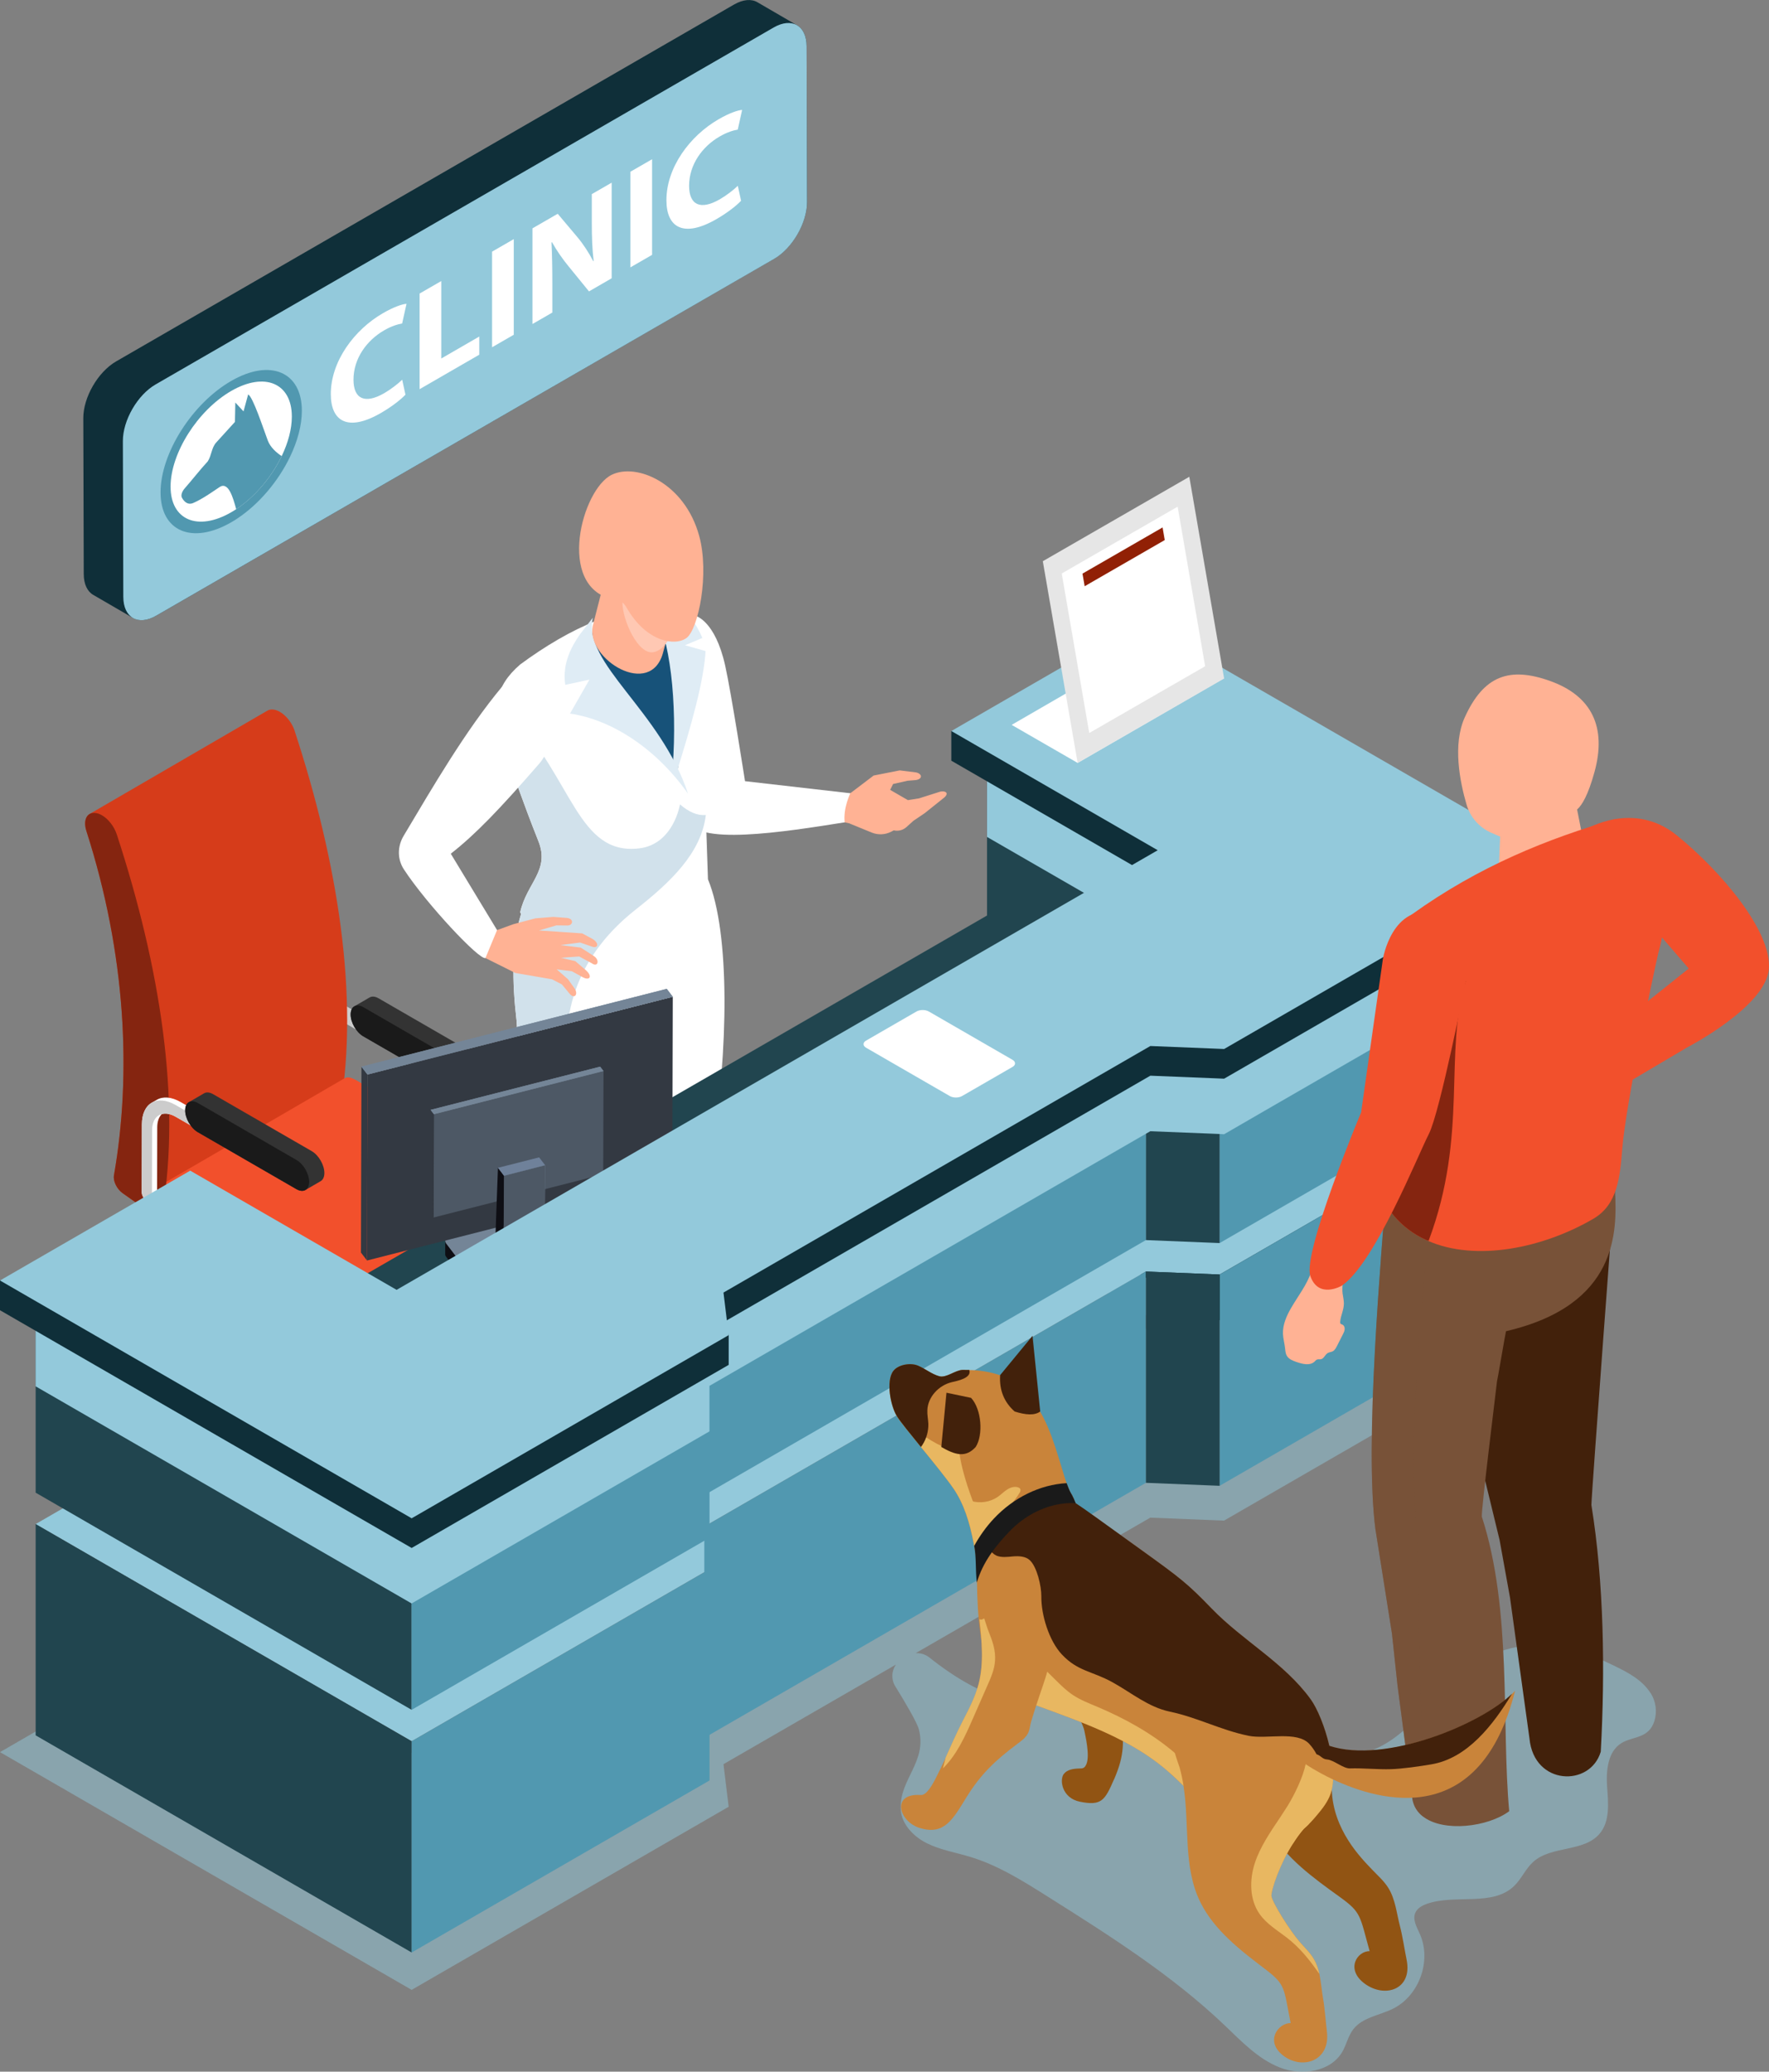 <?xml version="1.0" encoding="UTF-8"?>
<svg xmlns="http://www.w3.org/2000/svg" viewBox="0 0 319.63 374.16">
  <rect x="0" y="0" width="319.63" height="374.16" fill="#808080" stroke="none"/>
  <defs>
    <style>
      .cls-1, .cls-2, .cls-3, .cls-4, .cls-5 {
        mix-blend-mode: multiply;
      }

      .cls-1, .cls-4, .cls-6 {
        fill: #93c9db;
      }

      .cls-1, .cls-5 {
        opacity: .5;
      }

      .cls-7 {
        fill: #ffb294;
      }

      .cls-8 {
        fill: #fff;
      }

      .cls-9 {
        fill: #6f819a;
      }

      .cls-10 {
        fill: #0f2f39;
      }

      .cls-11 {
        fill: #852510;
      }

      .cls-12 {
        fill: #912005;
      }

      .cls-13, .cls-5 {
        fill: #785238;
      }

      .cls-14 {
        fill: #d63c1a;
      }

      .cls-15 {
        fill: #630909;
      }

      .cls-2 {
        fill: #ffc8b3;
      }

      .cls-16 {
        fill: #333;
      }

      .cls-17 {
        fill: #e6e6e6;
      }

      .cls-18 {
        fill: #c49066;
      }

      .cls-3 {
        fill: #d1e1eb;
      }

      .cls-19 {
        fill: #42210b;
      }

      .cls-20 {
        fill: #e8b761;
      }

      .cls-21 {
        fill: #915413;
      }

      .cls-22 {
        fill: none;
        isolation: isolate;
      }

      .cls-23 {
        fill: #f2502c;
      }

      .cls-24 {
        fill: #4d5865;
      }

      .cls-25 {
        fill: #5198b0;
      }

      .cls-26 {
        fill: #999;
      }

      .cls-27 {
        fill: #748597;
      }

      .cls-28 {
        fill: #175279;
      }

      .cls-29 {
        fill: #ccc;
      }

      .cls-30 {
        fill: #21454f;
      }

      .cls-31 {
        fill: #1a1a1a;
      }

      .cls-32 {
        fill: #c9843a;
      }

      .cls-33 {
        fill: #0e0e14;
      }

      .cls-34 {
        fill: #dfecf5;
      }

      .cls-35 {
        fill: #f29b79;
      }

      .cls-36 {
        fill: #333942;
      }
    </style>
  </defs>
  <g class="cls-22">
    <g id="Layer_2" data-name="Layer 2">
      <g>
        <path class="cls-1" d="m298.21,305.76c-1.51-2.38-4.13-3.74-6.66-4.96-2.55-1.23-5.13-2.43-7.87-3.12-6.1-1.53-12.84-.3-18.01,3.29-5.78,4.01-9.49,10.63-15.6,14.11-4.61,2.62-10.09,3.16-15.4,3.27-7.26.15-14.83-.49-21.09-4.15-3.45-2.02-6.43-4.91-10.2-6.22-7.01-2.43-15.01,1.18-22.08-1.09-3.78-1.21-8.17-3.38-13.37-7.53-.72-.57-1.61-.84-2.49-.78l42.4-24.48,13.32.54,59.47-34.33-74.38-42.94-34.37,19.84,37.29,21.53-137.52,79.4-37.29-21.53L0,316.45l74.38,42.94,57.28-33.07-.94-7.69,31.15-17.98c-.79,1.14-.88,2.68-.1,3.93,1.78,2.86,3.94,6.56,4.25,7.75,1.52,5.89-3.48,8.96-3.29,14.35.11,2.74,2.29,5.01,4.74,6.23,2.45,1.22,5.21,1.66,7.83,2.46,5.02,1.52,9.53,4.35,13.97,7.15,11.16,7.04,22.41,14.14,31.97,23.24,3.07,2.92,6.07,6.12,10.02,7.66,3.94,1.54,9.18.8,11.29-2.87.74-1.29,1.04-2.83,1.95-4.02,1.65-2.17,4.73-2.52,7.18-3.73,4.74-2.34,7.02-8.66,4.87-13.49-.55-1.24-1.37-2.61-.82-3.85.36-.83,1.24-1.31,2.09-1.61,5.18-1.81,11.89.58,15.81-3.27,1.31-1.29,2.04-3.09,3.4-4.31,3.3-2.97,9.21-1.71,12.04-5.14,1.86-2.25,1.52-5.51,1.31-8.42s.11-6.36,2.59-7.89c2.04-1.26,4.94-.75,5.96-4.01.52-1.69.25-3.55-.69-5.04Z"/>
        <g>
          <g>
            <g>
              <g>
                <g>
                  <path class="cls-7" d="m148.01,147.41l2.83.73,2.56.55,4.11,1.68c1.13.46,2.41.41,3.5-.15l.48-.25c.82.19,1.68-.04,2.3-.6l1.24-1.12,2.07-1.4,3.54-2.83c.88-.81.18-1.22-.73-1.05l-3.85,1.22-2.02.32-3.2-1.85.52-1.06,2.61-.59,1.47-.12c1.3-.18,1.21-1.12.11-1.38l-2.99-.37-4.71.93-4.2,3.19-3.83.47-1.81,3.68Z"/>
                  <path class="cls-8" d="m125.64,111.22s3.55.76,5.39,9c1.1,4.92,3.58,20.87,3.58,20.87l19.03,2.18s-1.32,2.69-1.02,5.25c-10.82,1.72-27.5,4.38-28.28-.65l-3.15-26.59,4.46-10.06Z"/>
                  <path class="cls-35" d="m114.86,252.12c-4.89-1.38-8.94-3.86-10.24-7.4,2.84-12.18,11.64-21.91,19.53-36.42h-18.4c-8.73,12.71-5.8,29.55-9.85,36.42-2.41,3.02-3.65,6-1.29,8.86l7.1-.03,7.04,4.41,7.63-.13c.9-2.44,1.48-4.75-1.52-5.7Z"/>
                  <path class="cls-28" d="m95.18,245.65c-3.59,2.52-3.78,6.85-2.67,10.24,2.33,3.33,7.37,1.12,10.81,2.05,7.91,2.16,7.92,3.99,11.72,3.9,6.14-.14,10.18-2.75,9.85-4.76-.27-1.65-2.92-3.31-7.24-4.92l-6.97-1.69c1.08.62,2.55,1.15,4.17,1.64,2.2,1.43,1.42,2.94-.62,4.78-2.28.99-5.13.02-8.78-1.89l-7.86-3.74c-2.1-1.32-3.09-3.11-2.4-5.6Z"/>
                  <path class="cls-7" d="m86.84,269.62c-.25-3.1-.32-5.93.79-7.9,6.19-16.89-2.16-24.15,10.02-41.45-4.12-16.73-1.67-23.14-3.82-46.99,4.52-13.68,30.35-8.76,25.56-4.91.47,12.97-3.86,36.12-8.59,51.05-4.03,11.19-13.12,26.58-14.82,41.52,1.76,6.22,1.93,10.23,5.54,13.66l-2.22,5.51s-7.08-1.73-7.18-2.12c-.11-.4-5.28-8.37-5.28-8.37Z"/>
                  <path class="cls-28" d="m87.63,261.72c-2.48,2.02-2.38,6.11-1.85,9.16,1.16,2.46,2.83,3.96,4.75,7.57l1.81,2.37c3.61,3.02,10.08,3.41,12.35,1.81,1.48-2.59-.29-5.14-4.72-9.67,1.69,3.46-.24,5.15-4.63,4.69-2.08-.4-3.48-3.19-5.76-6.97-2.08-3.98-3.48-6.31-1.95-8.96Z"/>
                  <path class="cls-8" d="m127.53,147.19s6.74-2.6,6.05-9.95c-.35-3.77-7.65-9.39-6.65-14.78,1.12-5.99-.64-14.13-4.67-12.97-9.83-.45-19.18,3.83-28.27,10.52-4.73,4.08-4.88,7.96-3.25,13.63.44,1.56,1.02,3.26,1.67,5.13,0,0,1.96,5.85,4.87,13.15,2.11,5.3-2.1,7.52-3.29,12.84.05.1.11.2.16.3-1.71,5.5-1.65,12.1-.82,19.26l2,33.48c4.69,1.85,9.04,3,12.99,3.33,3.14.26,6.03,0,8.64-.85,5.04-1.65,9.02-5.49,11.71-11.99,2.92-18.63,3.28-39.68-.75-49.48l-.39-11.62Z"/>
                  <path class="cls-3" d="m127.53,147.19c-1.5.16-3.07-.53-4.67-1.91,0,0-1.14,7.17-7.33,7.94-11.15,1.37-12.07-12.61-23.11-24.08-.6-.62-1.2,1.76-1.67,4.51.44,1.56,1.02,3.26,1.67,5.13,0,0,1.96,5.85,4.87,13.15,2.11,5.3-2.1,7.52-3.29,12.84.05.1.11.2.16.3-1.71,5.5-1.65,12.1-.82,19.26l2,33.48c4.69,1.85,9.04,3,12.99,3.33,3.1.4,6.02.24,8.64-.85-9.72-8.38-26.21-37.08-2.08-56.04,6.26-4.92,11.84-10.2,12.64-17.06Z"/>
                  <path class="cls-7" d="m84.36,169.57l3.35,3.46,5.41,2.7,6.62,1.14,1.78.92,1.32,1.59c.87,1.17,1.73.28.98-.85l-1.18-1.66-2.06-1.8,2.75.35,1.81.99c1.38.83,2.02-.02.72-1.18l-1.91-1.64-2.6-.61,3.3-.23,2.25,1.21c1.11.83,1.52-.52.45-1.25l-2.41-1.56-3.68-.46,3.55-.46,2.1.72c1.12.46,1.47-.59.13-1.38l-1.84-.99-7.82-.53,3.16-.92,1.91.02c1.07.07,1.34-1.18.03-1.36l-2.5-.19-3.24.26-3.96,1.05-2.95,1.07-3.13-1.97-2.32,3.55Z"/>
                  <path class="cls-8" d="m87.72,173.03c-1.07.45-10.66-9.77-14.75-16.02-1.2-1.84-1.17-4.16-.04-6.05,5.22-8.75,11.19-19.04,17.82-26.98,5.31-5.56,12.07,7.95,6.63,14-7.09,8.15-11.4,12.66-15.93,16.21l8.36,13.79-2.09,5.04Z"/>
                  <path class="cls-28" d="m120.22,114.07h-13.51c2.79,11.62,13.43,22.62,15.55,25.99,1.33-5.84-.06-18.8-1.98-24.51l-.06-1.48Z"/>
                  <path class="cls-34" d="m107.12,111.56l-2.34,3.01c-1.38,2.04-3.24,5.09-2.65,9.12l4.37-.94-3.51,6.13c7.88,1.16,15.83,6.65,21.33,14.48-4.96-15.06-19.08-23.5-17.21-31.8Z"/>
                  <path class="cls-34" d="m123.77,116.54l3.14-1.32c-1.16-2.66-2.72-4.94-5.15-6.34l-3.67,1.56c2.92,4.4,4.33,16.39,3.46,28.07l.69,1.01c2.7-8.56,4.97-16.7,5.24-21.93l-3.71-1.05Z"/>
                  <g>
                    <path class="cls-7" d="m119.83,117.77c-2.18,8.51-13.93,1.32-12.74-4.68l3.15-12.34,13.49,5.01c-1.61,4.48-3.08,8.85-3.9,12.01Z"/>
                    <path class="cls-2" d="m112.46,108.82l10.28.77s-1.07,7.5-4.65,8.2c-2.8.54-5.63-5.81-5.63-8.96Z"/>
                  </g>
                </g>
                <path d="m119.39,95.04c1.14.82,5.08,2.65,7.29,3.46,5.02-7.44-2.76-14.03-10.09-14.29-4.04-.14-3.67,4.42-1.72,5.98.85.68,1.86,1.86,2.58,2.72.59.71,1.13,1.55,1.94,2.13Z"/>
                <path class="cls-7" d="m124.08,115.2c2.1-1.65,4.15-11.56,2.24-18.46-2.64-9.54-11.32-13.19-15.81-10.98-5.38,2.65-10.01,20.1.1,22.45,1.4.33,1.88.27,2.63,1.58,3.6,6.26,8.87,6.95,10.84,5.4Z"/>
                <path d="m120.99,102.01c.62-.2,1.17.14,1.39.78.19-.17.39-.29.59-.36.2-.07.41-.08.62-.03.11-.74.59-1.42,1.21-1.61l2.83-.91c.75-.24,1.42.31,1.49,1.23l.05.69c.12,1.49-.78,3.02-2,3.41l-1.03.33c-1.27.41-2.4-.52-2.53-2.07l-.03-.41c-.19-.07-.38-.08-.56-.02-.18.06-.35.18-.53.37l.03.41c.12,1.55-.81,3.15-2.08,3.55l-1.44.49c-1.22.39-2.31-.5-2.43-1.99l-.05-.69c-.07-.92.48-1.86,1.23-2.1l3.24-1.06Zm-3.91,3.7c.09,1.15.93,1.85,1.88,1.54l1.44-.49c1-.32,1.73-1.57,1.63-2.78l-.05-.58c-.05-.58-.47-.93-.95-.78l-3.24,1.06c-.48.15-.83.75-.78,1.33l.05.69h0Zm7.04-2.4c.1,1.21.98,1.94,1.98,1.62l1.03-.33c.94-.3,1.64-1.49,1.55-2.64l-.05-.69c-.05-.58-.47-.93-.95-.78l-2.83.91c-.48.15-.83.75-.78,1.33l.05.58h0Z"/>
                <path d="m120.8,101.26c-2.17,3.75-9.21,11.15-5.26,17.17-6.28-1.55-11.56-6.59-13.42-12.79-3.26-10.91,4.5-21.73,11.58-21.91,3.68-.09,7.9,1.93,9.33,5.56,1.28,3.26.11,7.9-2.24,11.96Z"/>
              </g>
              <g>
                <g>
                  <path class="cls-29" d="m80.75,192.23l-18.16-10.49c-1.69-.98-3.23-1.07-4.34-.42l-.92.53c-1.09.63-1.78,1.99-1.78,3.92l-.03,12.22c0,.58.41,1.3.92,1.59.34.2.62.14.78-.08-.04.05-.07.11-.13.14l.92-.53c.17-.1.27-.3.27-.59l.03-12.22c0-1.07.31-1.86.81-2.38.71-.2,1.58-.07,2.54.48l18.16,10.49c.34.2.63.14.79-.09-.04.06-.08.12-.13.15l.92-.53c.17-.1.27-.3.27-.6,0-.58-.41-1.3-.92-1.59Z"/>
                  <g>
                    <path class="cls-26" d="m59.14,240.48c-.68-3.78-.84-9.55-.96-13.36,0-.06-.02-.11-.03-.16,0-.05-.01-.1-.03-.14-.61-1.86-5.38-2-6.1-.05-.02.05-.02.1-.03.15-.01.06-.04.13-.04.19-.1,2.82-.3,9.44-1.04,13.36-.11.01-.23.03-.35.05-7.87,1.06-15.79,5.28-16,13.15-.33,10.5,21.58,16.1,34.65,8.77,11.27-6.32,6.54-19.78-10.09-21.94Z"/>
                    <path class="cls-15" d="m34.58,253.85c.11-4.86,2.73-8.06,6.89-10.45.36-.2.9-.18,1.68.2-6.73,3.78-6.89,10.01-.34,13.93,6.55,3.91,17.31,4.02,24.05.24,3.5-1.97,5.22-4.6,5.15-7.22-.24-8.56-18.14-12.97-28.86-6.95-.78-.39-1.32-.41-1.68-.2,3.21-1.67,6.19-2.69,10.87-3.09,19.87-1.71,30.81,14.29,16.89,22.11-12.99,7.29-34.68,1.81-34.65-8.57Z"/>
                    <path class="cls-17" d="m38,250.47c12.12-.72,13.32-4.38,13.96-23.37-.05,1.6,3.29,2.45,5.28,1.34.64-.36.96-.84.94-1.32.54,18.99,1.71,22.66,13.83,23.45.07,2.62-1.65,5.25-5.15,7.22-10.92,6.12-29.15,1.42-28.86-7.31Z"/>
                  </g>
                  <path class="cls-14" d="m53.25,132.02c-.48-1.48-1.55-2.8-2.69-3.46-.44-.25-.89-.41-1.36-.42-.33-.01-.63.06-.87.2l-32.15,18.68c.07-.04.16-.07.25-.1-.96.34-1.33,1.6-.81,3.2,7.12,22.15,8.19,43.78,4.97,62.17-.18,1.02.52,2.46,1.55,3.2,1.66,1.19,3.51,2.47,5.15,3.63.08.06.15.1.23.15.62.36,1.18.33,1.52-.01-.05.05-.09.12-.16.15l32.15-18.68c.24-.14.41-.4.47-.76,3.34-19.91-.38-43.92-8.26-67.95Z"/>
                  <path class="cls-23" d="m91.77,210.95l-27.73-16.01c-.71-.41-1.35-.45-1.81-.18l-32.15,18.68c-.45.26-.74.83-.74,1.63v4.38c-.02,1.62,1.11,3.58,2.52,4.39l27.73,16.01c.8.46,1.51.44,1.98.04-.06.05-.11.1-.17.14l32.15-18.68c.46-.27.74-.83.74-1.63v-4.38c.02-1.62-1.12-3.57-2.53-4.39Z"/>
                  <path class="cls-23" d="m91.77,210.95l-27.73-16.01-32.15,18.68,27.73,16.01c1.41.81,2.54,2.77,2.54,4.39l32.15-18.68c0-1.62-1.13-3.57-2.54-4.39Z"/>
                  <path class="cls-11" d="m18.41,147.24c1.13.65,2.2,1.98,2.69,3.46,7.87,24.03,11.6,48.05,8.26,67.95-.15.89-.95,1.14-1.84.62-.08-.04-.15-.09-.23-.15-1.64-1.17-3.49-2.45-5.15-3.63-1.03-.74-1.73-2.18-1.55-3.2,3.22-18.39,2.15-40.01-4.97-62.17-.62-1.91.02-3.36,1.43-3.3.47.01.92.17,1.36.42Z"/>
                  <g>
                    <path class="cls-16" d="m86.23,190.6l-17.82-10.29c-.64-.37-1.21-.4-1.63-.16l-2.76,1.6c-.41.24-.66.74-.67,1.47,0,1.45,1.02,3.22,2.28,3.95l17.82,10.29c.72.42,1.36.39,1.78.03-.05.04-.1.09-.15.13l2.76-1.6c.41-.24.66-.75.67-1.47,0-1.45-1.02-3.22-2.28-3.95Z"/>
                    <path class="cls-31" d="m83.48,192.2c1.26.73,2.28,2.5,2.28,3.95s-1.03,2.04-2.3,1.31l-17.82-10.29c-1.26-.73-2.28-2.5-2.28-3.95,0-1.45,1.03-2.04,2.3-1.31l17.82,10.29Z"/>
                  </g>
                </g>
                <path class="cls-8" d="m50.84,209.55l-18.16-10.49c-1.7-.98-3.23-1.07-4.34-.43l-.92.53c-1.09.63-1.77,1.98-1.78,3.91l-.03,12.23c0,.58.41,1.3.92,1.59.35.2.64.14.8-.1-.04.06-.08.13-.14.16l.92-.53c.17-.1.27-.3.27-.59l.03-12.23c0-1.07.31-1.86.82-2.38.71-.2,1.58-.07,2.53.48l18.16,10.49c.33.19.62.14.78-.08-.04.05-.07.11-.12.14l.92-.53c.17-.1.27-.3.27-.59,0-.58-.41-1.3-.92-1.59Z"/>
                <path class="cls-29" d="m49.92,210.08c.51.29.92,1.01.92,1.59,0,.58-.42.82-.93.53l-18.16-10.49c-1.17-.68-2.23-.74-3.01-.3s-1.25,1.38-1.26,2.73l-.03,12.23c0,.58-.41.83-.93.53-.51-.29-.92-1.01-.92-1.59l.03-12.23c.01-3.87,2.75-5.43,6.12-3.49l18.16,10.49Z"/>
                <g>
                  <path class="cls-16" d="m56.33,207.91l-17.82-10.29c-.64-.37-1.21-.4-1.63-.16l-2.76,1.6c-.41.24-.66.74-.67,1.47,0,1.45,1.02,3.22,2.28,3.95l17.82,10.29c.72.42,1.36.39,1.78.04-.05.04-.1.09-.15.12l2.76-1.6c.41-.24.67-.75.67-1.47,0-1.45-1.02-3.22-2.28-3.95Z"/>
                  <path class="cls-31" d="m53.58,209.51c1.26.73,2.28,2.5,2.28,3.95s-1.03,2.04-2.3,1.31l-17.82-10.29c-1.26-.73-2.28-2.5-2.28-3.95s1.03-2.04,2.3-1.31l17.82,10.29Z"/>
                </g>
              </g>
              <g>
                <polygon class="cls-10" points="246.27 253.4 178.34 214.18 178.34 176.02 246.27 215.24 246.27 253.4"/>
                <polygon class="cls-6" points="178.34 176.02 215.62 197.54 71.66 280.66 34.37 259.14 6.44 275.26 43.73 296.79 74.38 314.48 102.3 298.36 128.2 283.41 127.26 275.71 207.05 229.65 220.37 230.19 246.27 215.24 274.2 199.11 243.55 181.42 206.26 159.89 178.34 176.02"/>
                <polygon class="cls-30" points="74.38 352.64 6.44 313.42 6.44 275.26 74.38 314.48 74.38 352.64"/>
                <polygon class="cls-25" points="127.26 313.87 207.05 267.81 207.05 229.65 127.26 275.71 127.26 313.87"/>
                <polygon class="cls-25" points="74.38 352.64 128.2 321.57 128.2 283.41 74.38 314.48 74.38 352.64"/>
                <polygon class="cls-25" points="220.37 268.35 274.2 237.28 274.2 199.11 220.37 230.19 220.37 268.35"/>
                <polygon class="cls-30" points="220.37 268.35 207.05 267.81 207.05 229.65 220.37 230.19 220.37 268.35"/>
                <polygon class="cls-30" points="246.28 171.4 246.28 209.56 229.64 199.96 192.54 178.54 178.34 170.34 178.34 132.17 185.5 136.31 246.28 171.4"/>
                <polygon class="cls-30" points="217.55 178.11 73.58 261.23 42.93 243.53 186.9 160.41 217.55 178.11"/>
                <g>
                  <g>
                    <path class="cls-33" d="m109.03,225.52c0-.15-.04-.31-.16-.46l-4.91-6.43c-.1-.13-.23-.24-.39-.33-.53-.31-1.35-.41-2.08-.23l-19.94,5.08c-.7.18-1.12.58-1.11,1,0-.01,0,2.39,0,2.39,0,.15.05.3.16.44l4.91,6.43c.1.13.23.24.39.33.53.31,1.35.41,2.08.23l19.94-5.08c.7-.18,1.11-.57,1.11-.99v-2.4s0,.01,0,.02Z"/>
                    <path class="cls-27" d="m103.57,218.3c.16.09.3.2.39.33l4.91,6.43c.42.55,0,1.19-.95,1.43l-19.94,5.08c-.73.19-1.55.08-2.08-.23-.16-.09-.29-.2-.39-.33l-4.91-6.43c-.42-.55,0-1.19.95-1.43l19.94-5.08c.72-.19,1.54-.08,2.08.23Z"/>
                  </g>
                  <g class="cls-22">
                    <polygon class="cls-36" points="121.56 180.03 121.47 213.61 66.31 227.66 66.4 194.07 121.56 180.03"/>
                    <polygon class="cls-36" points="66.4 194.07 66.31 227.66 65.22 226.23 65.31 192.65 66.4 194.07"/>
                    <g>
                      <polygon class="cls-27" points="120.47 178.6 121.56 180.03 66.4 194.07 65.31 192.65 120.47 178.6"/>
                      <polygon class="cls-27" points="120.47 178.6 121.56 180.03 66.4 194.07 65.31 192.65 120.47 178.6"/>
                    </g>
                  </g>
                  <g class="cls-22">
                    <polygon class="cls-24" points="109.04 193.44 108.99 212.09 78.35 219.89 78.4 201.24 109.04 193.44"/>
                    <polygon class="cls-36" points="78.4 201.24 78.35 219.89 77.75 219.1 77.8 200.45 78.4 201.24"/>
                    <g>
                      <polygon class="cls-27" points="108.43 192.65 109.04 193.44 78.4 201.24 77.8 200.45 108.43 192.65"/>
                      <polygon class="cls-27" points="108.43 192.65 109.04 193.44 78.4 201.24 77.8 200.45 108.43 192.65"/>
                    </g>
                  </g>
                  <g class="cls-22">
                    <g>
                      <polygon class="cls-27" points="98.5 210.45 98.41 224.94 90.97 226.84 91.06 212.35 98.5 210.45"/>
                      <polygon class="cls-24" points="98.5 210.45 98.41 224.94 90.97 226.84 91.06 212.35 98.5 210.45"/>
                    </g>
                    <polygon class="cls-33" points="91.06 212.35 90.97 226.84 89.46 224.86 89.97 210.92 91.06 212.35"/>
                    <polygon class="cls-9" points="97.41 209.03 98.5 210.45 91.06 212.35 89.97 210.92 97.41 209.03"/>
                  </g>
                </g>
                <polygon class="cls-18" points="178.34 132.18 215.62 153.71 71.66 236.83 34.37 215.3 6.44 231.42 43.73 252.95 74.38 270.64 102.3 254.52 128.2 239.57 127.26 231.88 207.05 185.81 220.37 186.35 246.27 171.4 274.2 155.28 243.55 137.58 206.26 116.06 178.34 132.18"/>
                <polygon class="cls-30" points="74.37 270.64 74.37 308.81 6.44 269.59 6.44 231.42 13.62 235.57 74.37 270.64"/>
                <polygon class="cls-25" points="127.26 270.04 207.05 223.97 207.05 185.81 127.26 231.88 127.26 270.04"/>
                <polygon class="cls-25" points="74.38 308.81 128.2 277.73 128.2 239.57 74.38 270.64 74.38 308.81"/>
                <polygon class="cls-25" points="274.19 155.28 274.19 193.44 220.37 224.51 220.37 186.34 268.07 158.82 274.19 155.28"/>
                <polygon class="cls-30" points="220.37 224.51 207.05 223.97 207.05 185.81 220.37 186.35 220.37 224.51"/>
                <polygon class="cls-4" points="274.19 161.9 274.19 174.26 246.28 190.36 229.64 199.96 221.17 204.86 220.36 204.81 207.84 204.31 128.19 250.3 128.19 258.52 74.37 289.6 6.43 250.38 6.43 238.6 13.61 235.57 34.36 226.82 71.66 248.35 192.54 178.54 209.17 168.94 178.34 151.16 178.34 139.34 185.5 136.31 206.25 127.57 268.06 158.81 274.19 161.9"/>
                <g>
                  <polygon class="cls-10" points="0 236.64 0 231.27 34.37 216.79 71.66 238.32 209.18 158.92 171.89 137.39 171.89 132.03 206.26 117.55 280.64 155.13 280.64 160.49 221.18 194.82 207.85 194.28 130.72 238.81 131.66 241.14 131.66 246.51 74.38 279.58 0 236.64"/>
                  <polygon class="cls-6" points="0 231.27 34.37 211.43 71.66 232.96 209.18 153.56 171.89 132.03 206.26 112.19 280.64 155.13 221.18 189.46 207.85 188.92 130.72 233.45 131.66 241.14 74.38 274.22 0 231.27"/>
                </g>
              </g>
              <g>
                <polygon class="cls-8" points="221.18 122.49 194.71 137.79 182.79 130.92 209.26 115.61 221.18 122.49"/>
                <g>
                  <polygon class="cls-17" points="221.18 122.54 194.71 137.79 188.42 101.36 214.89 86.11 221.18 122.54"/>
                  <polygon class="cls-8" points="217.75 120.33 196.81 132.39 191.84 103.58 212.78 91.51 217.75 120.33"/>
                  <g>
                    <polygon class="cls-12" points="210.45 97.54 195.98 105.88 195.59 103.6 210.06 95.26 210.45 97.54"/>
                    <polygon points="211.13 101.46 196.66 109.8 196.46 108.66 210.93 100.32 211.13 101.46"/>
                    <polygon points="208.63 106.03 197.15 112.65 196.95 111.51 208.43 104.89 208.63 106.03"/>
                    <polygon points="212.11 107.15 197.64 115.49 197.44 114.35 211.92 106.01 212.11 107.15"/>
                    <polygon points="207.46 112.96 198.13 118.33 197.94 117.2 207.26 111.82 207.46 112.96"/>
                    <polygon points="211.7 113.65 198.62 121.18 198.43 120.04 211.5 112.51 211.7 113.65"/>
                    <polygon points="213.59 115.69 199.12 124.02 198.92 122.89 213.39 114.55 213.59 115.69"/>
                    <polygon points="211.09 120.25 199.61 126.87 199.41 125.73 210.89 119.11 211.09 120.25"/>
                  </g>
                </g>
              </g>
              <path class="cls-8" d="m182.94,192.7l-9.1,5.25c-.62.36-1.62.36-2.24,0l-15.11-8.72c-.62-.36-.62-.94,0-1.29l9.1-5.25c.62-.36,1.62-.36,2.24,0l15.11,8.72c.62.36.62.94,0,1.29Z"/>
            </g>
            <g>
              <rect x="236.81" y="226.95" width="31.32" height="2.29" transform="translate(-86.82 202.58) rotate(-37.8)"/>
              <path class="cls-7" d="m242.61,233.75c.07.56.21,1.11.21,1.67,0,1.13-.58,2.18-.67,3.3,0,.12-.01.25.06.34.08.1.22.12.34.18.3.14.44.5.41.83-.02.33-.17.63-.32.92-.36.7-.71,1.41-1.07,2.11-.19.37-.4.77-.77.96-.28.15-.63.15-.9.31-.49.29-.68,1.01-1.23,1.12-.23.04-.47-.03-.69.05-.18.07-.31.23-.45.37-.83.78-2.16.46-3.24.09-.68-.23-1.41-.51-1.77-1.12-.26-.43-.28-.96-.34-1.46-.1-.84-.33-1.67-.37-2.51-.06-1.67.66-3.28,1.5-4.72,1.25-2.15,2.83-4.14,3.62-6.5.11-.34.21-.69.42-.98.42-.57,1.18-.78,1.89-.79,1.12-.02,3.23.53,3.76,1.68.26.56-.12,1.06-.26,1.63-.21.82-.25,1.69-.14,2.54Z"/>
              <path d="m272.1,303.34c-6.04,1.26-7.01,5.96-4.71,10.04l6.8,9.62c2.55,4.43,5.98,6.52,10.46,5.77,5.6.15,5.08-7.86,3.96-10.99l-.73-3.13-4.06-12.36-11.71,1.05Z"/>
              <path class="cls-19" d="m289.23,316.37c-1.88,6.4-12.07,6.17-12.88-2.39l-3.52-25.46s-1.88-10.39-1.88-10.39l-6.83-28.13-1.48-6.16,4.83-29.74,24.36-1.12s-4.27,56.79-4.29,58.84c2.26,13.93,2.5,29.92,1.69,44.56Z"/>
              <g>
                <path d="m270.94,327.58c2.09,3.53,1.13,9.42-.1,12.09-3.65,1.37-6.71,1.65-8.83.19-6.9-.41-10.76.51-14.31-.5-3.78-1.07-6.35-2.21-8.28-5.98-.75-1.68.28-4.84,3.35-5.31,5.73-.23,10.88-.7,13.69-2.11l4.9-8.95,8.89,7.01.7,3.55Z"/>
                <path class="cls-13" d="m248.55,276.38l2.96,18.69.98,9.15.09.7s.03.27.05.39l2.57,19.62c.23,1.35.92,2.39,1.91,3.15,3.74,2.9,11.77,1.89,15.58-.96-1.44-15.87.56-36.21-4.95-53.21-.08-1.47,2.46-21.9,2.74-24.39.05-.03,1.58-9.07,1.63-9.09,20.34-4.73,20.04-18.12,19.71-25.19-.16-3.45-15.14-2.19-16.14-5.47-.02-.07-.03-.13-.05-.19-.03-.12-.03-.22-.02-.34l-24.97,2.94c-.02.33-.05.68-.07,1.03-.97,13.63-4.1,47.59-2.03,63.18Z"/>
              </g>
              <path class="cls-5" d="m248.55,276.38l2.96,18.69.98,9.15.09.7s.03.27.05.39l2.57,19.62c.23,1.35.92,2.39,1.91,3.15-.12-7.52-.64-39.3-1.44-57.03-.93-20.36,2.45-46.95,2.45-46.95l-7.54-10.9c-.97,13.63-4.1,47.59-2.03,63.18Z"/>
              <polygon class="cls-7" points="270.57 162.57 271.36 143.74 283.38 138.23 286.42 153.61 270.57 162.57"/>
              <path class="cls-23" d="m249.76,211.27c.09,2.76.26,6.15,2.1,8.31,1.63,1.92,3.6,3.36,5.82,4.37.1.06.2.1.31.15,8.71,3.84,20.9,1.3,29.94-4,4.33-2.54,4.78-7.49,5.19-12.64.64-7.98,5.43-30.63,6.5-35.29,3.37-12.01.86-24.92-7.85-24.21-11.96,3.48-24.42,8.38-36.76,17.26-2.28,2.68,1.4,9.89-.09,14.84-2.66,8.89-5.51,19.96-5.16,31.2Z"/>
              <path class="cls-7" d="m272.64,151.79l-3.14-1.36c-2.2-.95-3.85-2.82-4.52-5.12-1.21-4.13-2.54-10.86-.32-15.75,3.42-7.54,8.08-9.22,15.5-6.54,7.41,2.68,10.2,8.28,7.92,16.48-2.27,8.2-4.35,7.07-4.35,7.07l-11.08,5.22Z"/>
              <path d="m263.86,132.02l3.78,5.24,1.22,4.35,1.25,1.82.57,2.66c.45,2.1,2.34,3.57,4.49,3.49,2.61-.09,6.23-.8,9.78-3.39,0,0,2.96-1.93,4.14-9.42,1.18-7.5-3.1-11.8-5.11-12.92-2.01-1.11-12.68-6.28-18.38-1.35-6.31,5.47-1.75,9.52-1.75,9.52Z"/>
              <path class="cls-7" d="m269.81,138.51c.39.02.75.26.99.58.24.31.38.69.49,1.07.42,1.46.48,3.02.17,4.51-.08.39-.19.78-.42,1.1-.23.32-.59.57-.99.57-.38,0-.73-.24-.96-.55-.23-.31-.35-.68-.45-1.05-.36-1.25-1.6-6.37,1.16-6.22Z"/>
              <path class="cls-11" d="m249.76,211.27c.09,2.76.26,6.15,2.1,8.31,1.63,1.92,3.6,3.36,5.82,4.37.16.04.31.09.45.15,7.23-19.26,2.67-34.09,6.72-46.92l-9.92,2.88c-2.66,8.89-5.51,19.96-5.16,31.2Z"/>
              <g>
                <g>
                  <path class="cls-21" d="m201.27,321.4c-1.64,3.77-2.24,4.79-6.14,4.01-3.29-.66-3.71-3.98-2.93-5,.63-.83,1.79-.98,2.83-1,.68,0,.97-.09,1.28-.83.65-1.58-.23-5.19-.41-6.11-.13-.67-1.34-3.25-1.66-3.86-.83-1.57-1.16-3.24-1.7-4.93,1.37.5,4.33,3.48,5.7,3.98,1.2.43,1.23-5.73,2.27-5,.81.57,2.06,6.96,2.13,7.86.33,3.97.69,6.17-1.36,10.89Z"/>
                  <path class="cls-21" d="m240.63,323.2c.22,7.29,5.26,12.34,7.26,14.44,1,1.05,2.11,2.02,2.89,3.23,1.35,2.1,1.55,4.64,2.17,7.01.48,1.86.82,4.18,1.2,6.06,1.11,5.4-3.93,7.02-7.58,4.32-3.53-2.62-1.31-5.91.9-5.86-1.8-6.47-1.47-6.96-5.39-9.79-4.77-3.43-9.74-7.01-12.68-12.08-4.32-7.43,11.2-8.51,11.24-7.32Z"/>
                  <path class="cls-32" d="m162.08,255.82c.62.99,2.38,3.14,4.31,5.52,2.21,2.7,4.64,5.68,5.87,7.48,1.88,2.74,2.94,6.11,3.66,9.89.03.15.06.32.09.47.11.57.22,1.14.29,1.72.28,1.72.48,3.49.7,5.33.1.93.2,1.84.3,2.79.98,9.16,5.24,3.94,5.39,4.08.25.27.19-2.68.55-2.65,4.17.32,3.53-2.47,7.6-3.41,2.24-.51,4.44-1.45,6.29-2.84.91-.68,2.54,2.1,3.23,1.19,1.01-1.34,1.95-3.17.91-4.27-2.47-2.59-5.07-6.09-6.94-9.62-.63-1.23-1.18-2.45-1.62-3.64-.1-.29-.2-.58-.29-.87-1.57-4.96-2.8-10.21-6-14.3-1.86-2.41-3.44-3.59-5.72-4.31-1.83-.6-3.49-.89-5.58-.94-.39-.01-.8-.01-1.22-.01-1.31.04-2.89,1.46-4.16,1.15-1.39-.37-2.56-1.37-3.89-1.93-1.34-.56-3.55-.2-4.44.95-1.38,1.76-.53,6.33.66,8.23Z"/>
                  <path class="cls-32" d="m176.5,283.06c.03,6.43.15,13,2.4,19.02.37.98.8,1.95,1.51,2.71.55.56,1.19.96,1.9,1.31.47.23.95.42,1.43.6,9.28,3.58,19.16,6.4,26.78,12.78,1.15.98,2.24,2.02,3.32,3.07,1.13,1.1,2.23,2.23,3.37,3.31.47.44.93.88,1.41,1.29,2.8,2.46,6.07,4.58,9.75,5.15.1.01.19.03.29.03,1.36.19,2.75.13,4.06-.32.53-.18,1.03-.42,1.5-.71.47-.29.91-.62,1.33-.98.34-.29.65-.58.95-.89.51-.51.99-1.07,1.45-1.61,1-1.18,1.97-2.43,2.47-3.89.25-.75.39-1.6.43-2.54.06-1.1,0-2.3-.18-3.53-.03-.16-.05-.34-.08-.51-.11-.67-.25-1.34-.41-2.02-.8-3.44-2.16-6.72-3.36-8.39-4.81-6.64-12.24-10.54-17.93-16.43-4.34-4.5-5.69-5.52-12.55-10.46-7.61-5.48-10.61-7.34-12.33-8.46-1.23-.81-1.78-1.24-2.89-2.36-1.1-1.1-2.37-1.17-3.87-1.32-4.51-.44-8.04,1.57-9.68,5.92-1.09,2.92-1.1,6.1-1.09,9.22Z"/>
                  <path class="cls-20" d="m182.32,306.09c.46.23.95.42,1.43.61,9.28,3.57,19.15,6.39,26.77,12.78,2.37,1.97,4.45,4.26,6.7,6.38.58-.11,1.1-.33,1.39-.71.81-1.04-.23-1.91-.96-2.89-1.61-2.14-3.49-4.07-5.54-5.8-4.11-3.46-8.87-6.09-13.81-8.18-1.53-.64-3.1-1.25-4.48-2.17-1.12-.75-2.1-1.71-3.06-2.66-3.31-3.24-6.7-6.65-8.34-10.98-.03,4.54-.06,9.09-.1,13.63Z"/>
                  <path class="cls-32" d="m166.19,330.15c4.44,1.38,6-1.6,8.43-5.54,2.61-4.21,5.19-6.64,9.16-9.62.71-.53,1.46-1.05,1.9-1.83.39-.66.41-1.46.62-2.19,2.13-7.14,3.53-9.27,3.53-13.5-1.66-2.89-4.51-7.84-7.58-9.13-1.15-.48-3.04,3.04-4.41,3.97-.33.24-.62.3-.87.14.43,3.92.85,7.95-.16,11.77-.61,2.3-1.71,4.43-2.8,6.53-1.19,2.31-2.14,4.49-3.14,6.7-.57,1.26-1.17,2.51-1.85,3.82-.48.93-1.58,2.99-2.62,2.93-5.43-.39-4.06,4.77-.18,5.97Z"/>
                  <path class="cls-32" d="m213.17,319.36c.29,1.05.51,2.12.67,3.18,1.13,7.23-.13,14.68,3.09,21.11,2.54,5.03,7.2,8.6,11.69,12.01,3.68,2.8,3.31,3.3,4.58,9.73-2.22-.04-4.7,3.23-1.39,5.83,3.42,2.69,8.6,1.08,7.94-4.3-.23-1.86-.37-4.16-.7-6.01-.25-1.45-.35-2.95-.66-4.4-.19-.9-.47-1.76-.93-2.57-.68-1.2-1.71-2.17-2.62-3.21-1.81-2.08-5.01-7.2-5.11-8.31-.04-.49.35-2.03,1.1-3.93.67-1.69,1.58-3.64,2.73-5.44.61-.99,1.28-1.93,1.99-2.74.48-.53.14-1.17-.48-1.83-.74-.79-1.84-1.61-2.42-2.33-.09-.09-.15-.16-.2-.25-1.83-2.75-4.45-5-7.49-6.31-4.31-1.85-18.58-19.45-11.78-.23Z"/>
                  <path class="cls-19" d="m187.95,254.93l-1.39-13.67-5.85,7.1c-.18,2.74.74,4.91,2.62,6.57,2,.64,3.62.75,4.62,0Z"/>
                  <path class="cls-20" d="m161.74,254.95l.34.88c1.33,2.07,7.87,9.61,10.19,13,1.88,2.73,2.94,6.11,3.66,9.89.03.16.07.32.09.47.11.56.21,1.14.29,1.72l2.13-3.72c-4.61-9.36-5.12-14.98-5.12-14.98-5.37-.87-11.24-6.89-11.58-7.26Z"/>
                  <path class="cls-20" d="m233.57,333.04c.61-.98,1.28-1.91,1.99-2.73.89-.76,1.67-1.62,2.4-2.5,1-1.18,1.97-2.43,2.47-3.89.56-1.62.57-3.79.25-6.06-2.27-.3-4.77.76-4.77.76,0,0,.7,3.92-.84,9.87-.23.89-.51,1.83-.85,2.8-.2.57-.42,1.15-.66,1.75Z"/>
                  <path class="cls-32" d="m235.91,318.63s1.93,1.33,4.95,2.76c8.76,4.11,26.64,8.94,32.89-16.03-.16.19-.34.37-.53.56-5.5,5.44-22.88,12.77-33.02,9.42-1.24-.39-2.37-.96-3.36-1.71l-.25,1.37-.67,3.63Z"/>
                  <path class="cls-19" d="m175.47,252.47l-4.46-.93-.93,9.8c2.49,1.44,4.4,2,6.21,0,1.41-2.17,1.06-6.84-.83-8.87Z"/>
                </g>
                <path class="cls-19" d="m179.98,280.94c.96.41,2.05.25,3.09.16,1.04-.08,2.21-.03,2.98.67,1.33,1.22,2.11,4.71,2.1,6.51-.05,3.37,1.4,8.08,3.71,10.53,2.89,3.08,5.45,2.98,9.14,5.02,3.49,1.93,6.48,4.49,10.37,5.31,5.06,1.07,9.16,3.32,14.22,4.36,3.28.67,8.77-.95,10.99,1.48.51.56.94,1.17,1.29,1.85.89.29,1.01.89,1.93.95,1.24.11,2.88,1.65,4.12,1.61,2.28-.08,5.11.22,7.4.14,2.07-.06,5.26-.52,7.29-.87,6.52-1.08,11.19-7.12,14.6-12.77-5.5,5.44-22.88,12.77-33.02,9.42-.8-3.44-2.16-6.72-3.36-8.39-4.81-6.64-12.24-10.54-17.93-16.43-4.34-4.5-5.69-5.52-12.55-10.46-7.61-5.48-10.3-7.44-12.01-8.56-1.6-4.61-3.87-2.99-5.36-2.16-2.95,1.66-5.81,6.97-8.93,8.28-.44.19-.89.41-1.15.8-.58.86.11,2.12,1.08,2.52Z"/>
                <path class="cls-19" d="m162.08,255.82c.62.99,2.38,3.14,4.31,5.52.1-.11.19-.25.28-.38.72-1.12,1.1-2.46,1.07-3.79-.03-.82-.22-1.64-.18-2.46.08-2.4,2.05-4.5,4.39-5.07.94-.22,3.69-.72,3.18-2.21-.39-.01-.8-.01-1.22-.01-1.31.04-2.89,1.46-4.16,1.15-1.39-.37-2.56-1.37-3.89-1.93-1.34-.56-3.55-.2-4.44.95-1.38,1.76-.53,6.33.66,8.23Z"/>
                <path class="cls-20" d="m170.35,319.41c2.56-2.51,4.06-5.88,5.5-9.17.84-1.9,1.67-3.8,2.51-5.71.66-1.47,1.32-2.99,1.43-4.59.13-1.84-.47-3.58-1.15-5.25-.22-.49-.48-1.45-.81-2.4-.33.24-.62.3-.87.14.43,3.92.85,7.95-.16,11.77-.61,2.3-1.71,4.43-2.8,6.53-1.19,2.31-2.14,4.49-3.14,6.7-.16.66-.33,1.32-.49,1.98Z"/>
                <path class="cls-20" d="m227.59,345.69c1.22,1.74,3.09,2.88,4.78,4.16,2.56,1.95,4.32,4.24,6.02,6.67-.19-.9-.47-1.76-.93-2.57-.68-1.2-1.71-2.17-2.62-3.21-1.81-2.08-5.01-7.2-5.11-8.31-.04-.49.35-2.03,1.1-3.93.67-1.69,1.58-3.64,2.73-5.44.61-.99,1.28-1.93,1.99-2.74.34-.29.65-.58.95-.89.44-3.31.5-7.65-.59-10.81-.48,2.37-1.99,5.47-3.26,7.54-.42.67-.85,1.33-1.28,1.98-.93,1.37-1.86,2.75-2.7,4.18-.77,1.32-1.46,2.7-1.94,4.16-.99,3.04-.98,6.59.86,9.21Z"/>
                <path class="cls-20" d="m184.21,269.66c.14-.24.26-.53.12-.77-.07-.12-.21-.2-.35-.25-.65-.23-1.39,0-1.98.37-.59.37-1.07.88-1.64,1.28-1.39,1-3.26,1.3-4.9.79-.13-.04-.29-.08-.41,0-.09.07-.11.19-.11.31-.1,1.28.07,4.25.87,5.34.95,1.28,1.31.39,2.36-.72,1.99-2.08,4.56-3.84,6.02-6.35Z"/>
                <path class="cls-31" d="m176.02,279.19c.42,2.22.2,4.19.48,6.64,1.09-3.74,3.38-6.57,5.71-9.05,3.06-3.27,7.11-5.2,11.11-5.31.29,0,.64,0,1.03.03-.64-1.22-1.19-2.43-1.62-3.63-4.8.26-9.58,2.59-13.18,6.43-1.35,1.44-2.53,3.09-3.53,4.9Z"/>
              </g>
              <path class="cls-23" d="m264.85,177.19s-4.66,23.69-6.69,27.64-9.75,23.3-15.72,27.38c0,0-4.22,2.47-5.68-1.75-1.46-4.22,9.17-29.55,9.17-29.55l3.93-27.65s1.6-10.19,9.75-8.44c8.15,1.75,5.24,12.37,5.24,12.37Z"/>
              <path class="cls-23" d="m286.42,149.85s8.65-5.39,16.55,1.02c7.9,6.4,17.22,17.32,16.63,24.16s-14.77,14.15-14.77,14.15l-13.48,7.97-2.74-9.04,16.52-13.18-11.58-13.44-7.13-11.64Z"/>
              <rect x="188.48" y="254.86" width="50.17" height="2.29" transform="translate(-104.3 155.47) rotate(-32.61)"/>
            </g>
          </g>
          <path class="cls-10" d="m145.74,8.37c0-1.88-.67-3.2-1.74-3.81,0,0-7.14-4.15-7.14-4.15-1.08-.63-2.57-.54-4.23.41L20.97,65.28c-3.28,1.9-5.93,6.49-5.92,10.25l.08,28.12c0,1.87.66,3.19,1.73,3.8l7.15,4.15c-.07-.04-.13-.09-.19-.13,1.09.76,2.66.73,4.42-.28l111.66-64.47c3.28-1.9,5.93-6.48,5.92-10.25l-.08-28.12Z"/>
          <path class="cls-6" d="m139.78,4.97c3.28-1.9,5.95-.37,5.96,3.4l.08,28.12c.01,3.77-2.64,8.35-5.92,10.25L28.24,111.19c-3.28,1.9-5.95.38-5.96-3.39l-.08-28.12c-.01-3.77,2.64-8.36,5.92-10.25L139.78,4.97Z"/>
          <g>
            <path class="cls-25" d="m54.54,74.2c0,2.62-.79,5.51-2.14,8.31-2.1,4.37-5.58,8.54-9.57,11.17-.34.23-.69.45-1.05.65-7.05,4.07-12.77,1.66-12.77-5.4s5.71-16.06,12.77-20.13c7.05-4.07,12.76-1.65,12.76,5.39Z"/>
            <path class="cls-8" d="m52.73,75.24c0,2.25-.67,4.72-1.83,7.13-1.81,3.75-4.79,7.33-8.22,9.59-.29.2-.6.38-.9.56-6.05,3.49-10.96,1.42-10.96-4.63s4.9-13.78,10.96-17.28c6.05-3.49,10.95-1.42,10.95,4.63Z"/>
            <path class="cls-25" d="m50.9,82.38c-1.81,3.75-4.79,7.33-8.22,9.59-.55-1.98-1.37-5.08-3.01-4-.9.6-3.1,2.18-4.77,2.88-1.03.43-1.69-.33-2.03-.97-.22-.39,0-1.1.49-1.66,1.16-1.31,2.68-3.26,4.19-4.91.69-1.09.65-2.41,1.5-3.37.85-.95,3.4-3.74,3.4-3.74l.07-3.5,1.48,1.6.84-3.07c.89.51,2.69,6.06,3.55,8.34.46,1.22,1.54,2.17,2.51,2.81Z"/>
            <g>
              <path class="cls-8" d="m73.25,71.29c-.72.77-2.33,2.09-4.43,3.3-5.97,3.45-9.05,1.51-9.05-3.41,0-5.89,4.2-11.6,9.43-14.62,2.02-1.17,3.56-1.65,4.25-1.69l-.79,3.56c-.79.13-1.9.45-3.28,1.25-3.1,1.79-5.51,5.05-5.51,8.9,0,3.46,2.05,4.45,5.54,2.44,1.18-.68,2.49-1.69,3.26-2.44l.59,2.71Z"/>
              <path class="cls-8" d="m75.81,53.02l3.92-2.26v13.99l6.87-3.97v3.28l-10.79,6.23v-17.27Z"/>
              <path class="cls-8" d="m92.83,43.19v17.27l-3.92,2.26v-17.27l3.92-2.26Z"/>
              <path class="cls-8" d="m96.21,58.51v-17.27l4.56-2.63,3.59,4.26c1.03,1.23,2.05,2.79,2.82,4.29l.08-.04c-.26-2.13-.33-4.42-.33-7.01v-5.05l3.59-2.07v17.27l-4.1,2.37-3.69-4.53c-1.03-1.25-2.15-2.83-3-4.37l-.08.07c.1,2.22.15,4.63.15,7.45v5.2l-3.59,2.07Z"/>
              <path class="cls-8" d="m117.82,28.76v17.27l-3.92,2.26v-17.27l3.92-2.26Z"/>
              <path class="cls-8" d="m133.89,36.27c-.72.77-2.33,2.09-4.43,3.3-5.97,3.45-9.05,1.51-9.05-3.41,0-5.89,4.2-11.6,9.43-14.62,2.02-1.17,3.56-1.65,4.25-1.69l-.79,3.56c-.79.13-1.9.45-3.28,1.25-3.1,1.79-5.51,5.05-5.51,8.9,0,3.46,2.05,4.45,5.54,2.44,1.18-.68,2.49-1.69,3.26-2.44l.59,2.71Z"/>
            </g>
          </g>
        </g>
      </g>
    </g>
  </g>
</svg>
